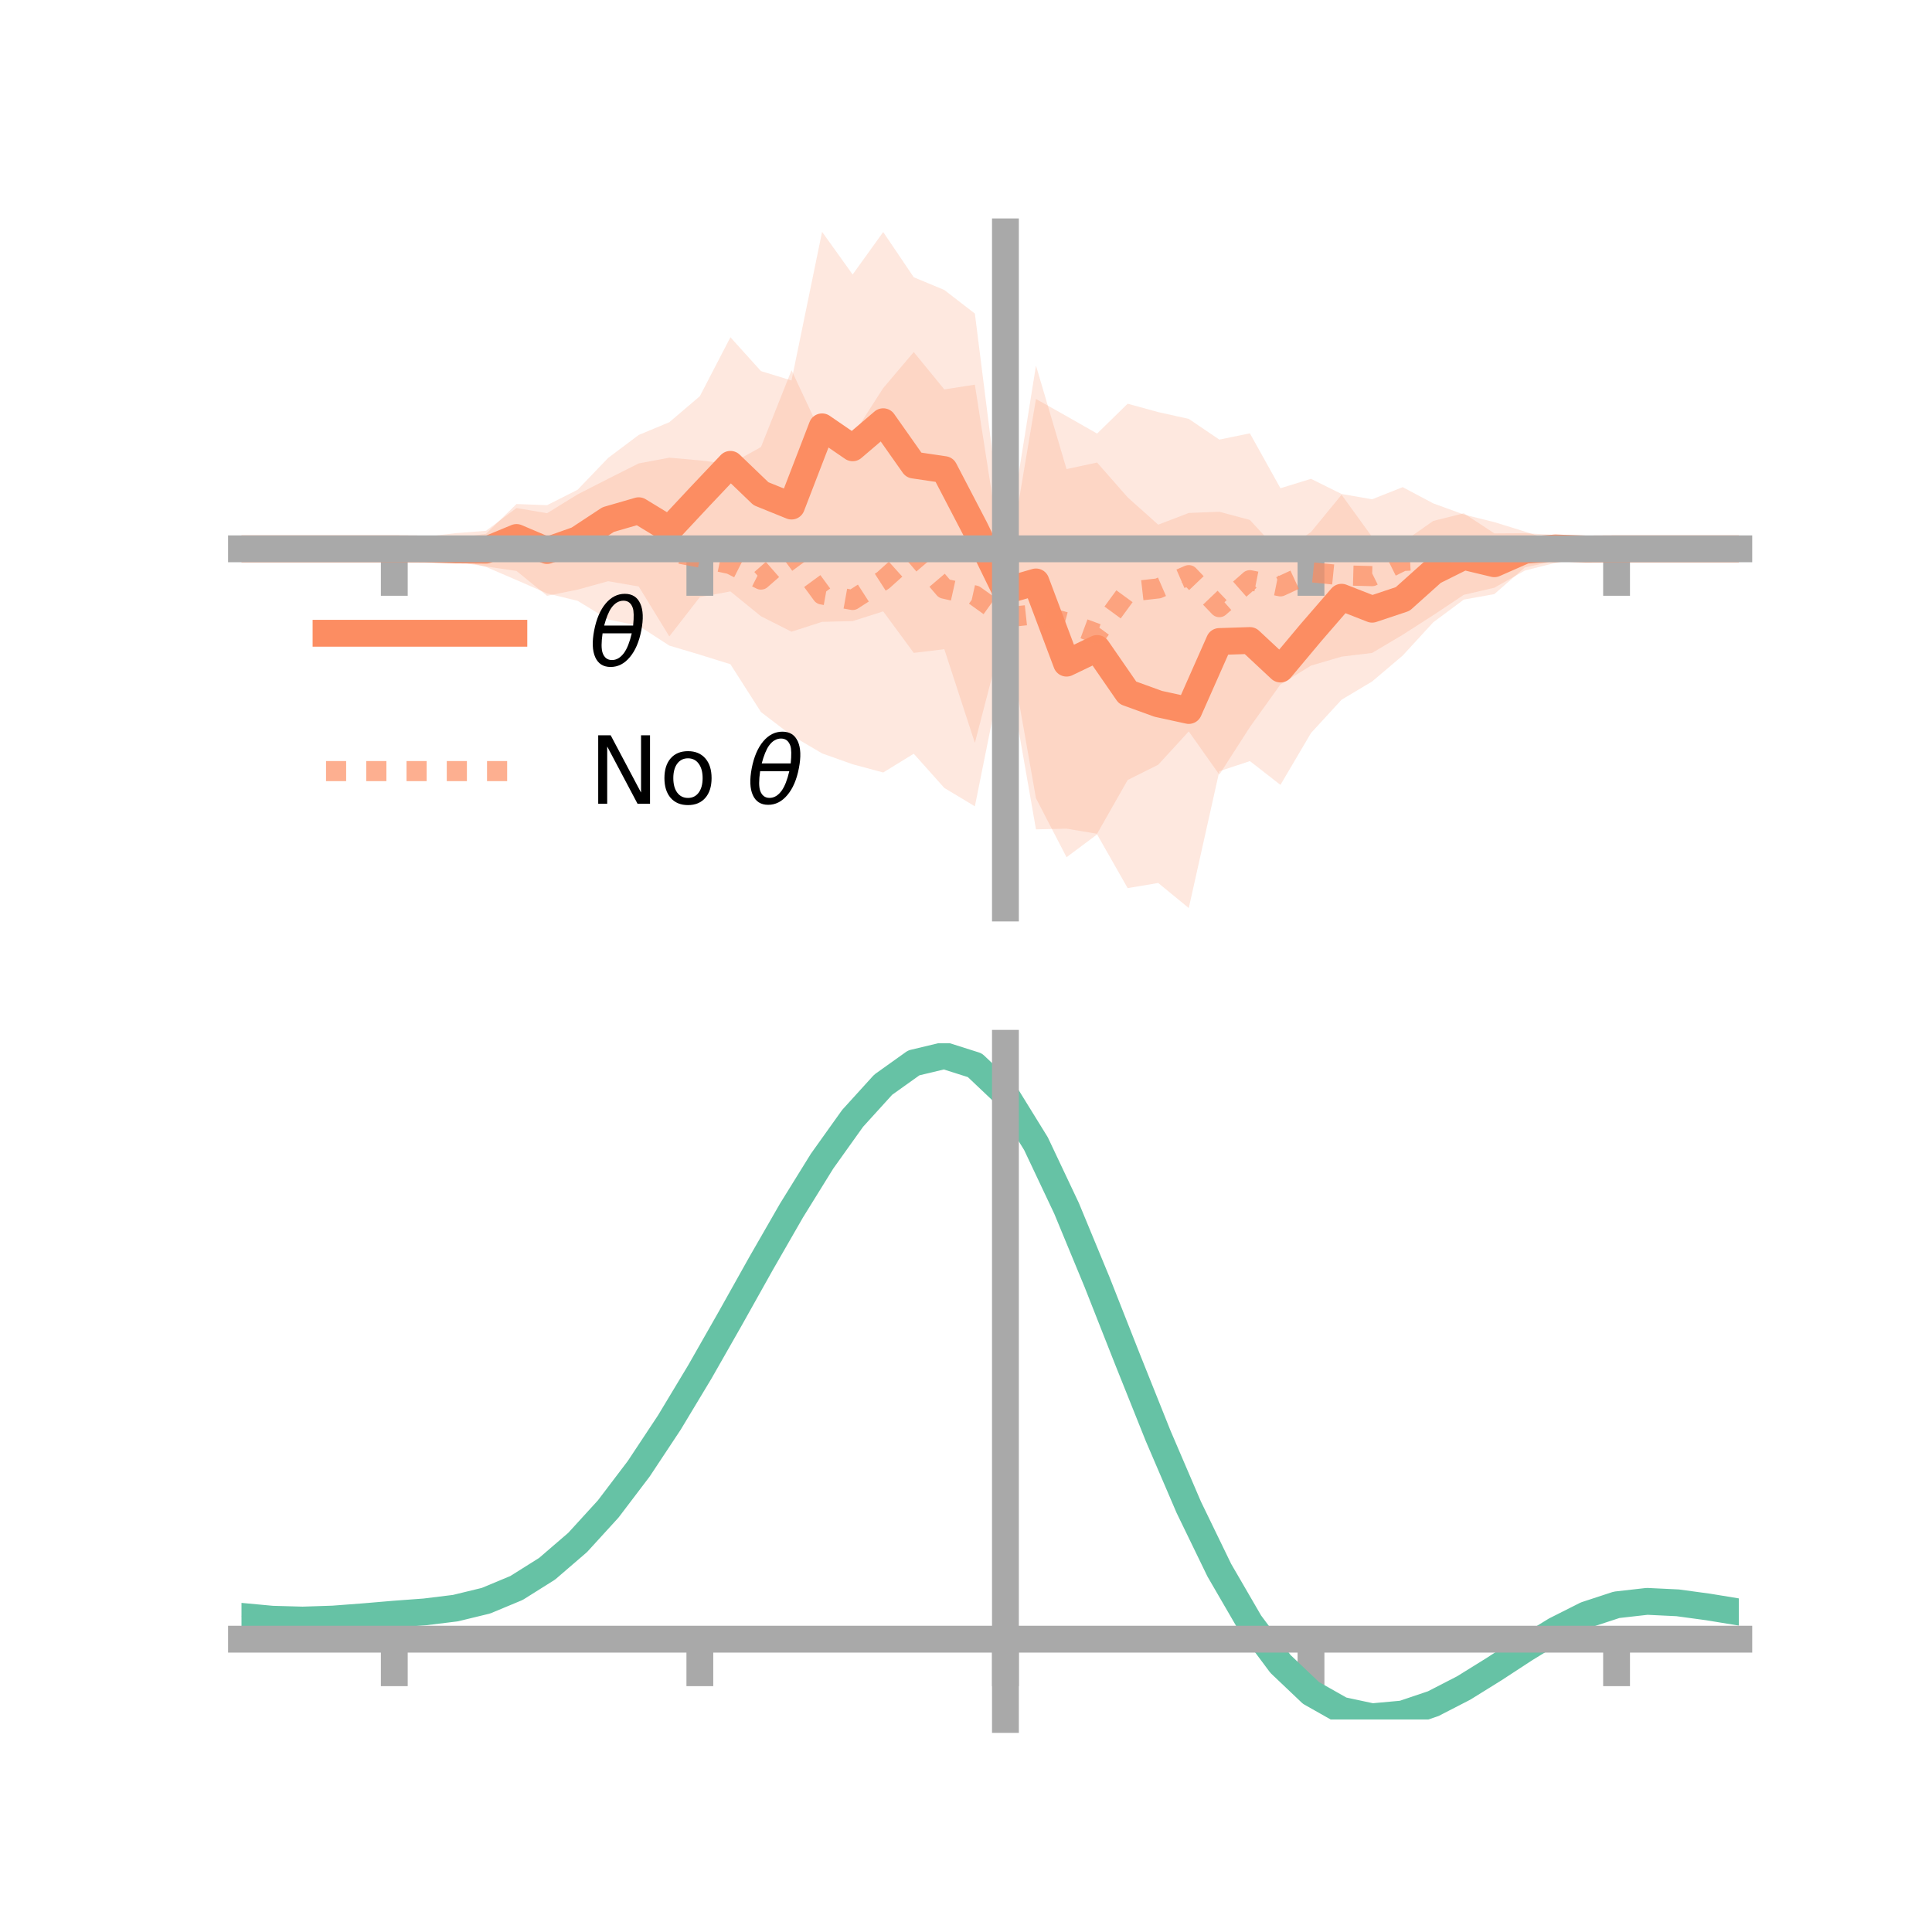<?xml version="1.0" encoding="utf-8" standalone="no"?>
<!DOCTYPE svg PUBLIC "-//W3C//DTD SVG 1.1//EN"
  "http://www.w3.org/Graphics/SVG/1.1/DTD/svg11.dtd">
<!-- Created with matplotlib (https://matplotlib.org/) -->
<svg height="144pt" version="1.1" viewBox="0 0 144 144" width="144pt" xmlns="http://www.w3.org/2000/svg" xmlns:xlink="http://www.w3.org/1999/xlink">
 <defs>
  <style type="text/css">*{stroke-linecap:butt;stroke-linejoin:round;}</style>
 </defs>
 <g id="figure_1">
  <g id="patch_1">
   <path d="M 0 144 
L 144 144 
L 144 0 
L 0 0 
z
" style="fill:none;"/>
  </g>
  <g id="axes_1">
   <g id="patch_2">
    <path d="M 18 67.68 
L 129.6 67.68 
L 129.6 17.28 
L 18 17.28 
z
" style="fill:none;"/>
   </g>
   <g id="PolyCollection_1">
    <path clip-path="url(#pca814203d2)" d="M 18 40.905 
L 18 40.905 
L 20.278 40.905 
L 22.555 40.905 
L 24.833 40.905 
L 27.11 40.905 
L 29.388 40.905 
L 31.665 40.697 
L 33.943 40.102 
L 36.22 39.79 
L 38.498 37.566 
L 40.776 37.653 
L 43.053 36.502 
L 45.331 34.129 
L 47.608 32.418 
L 49.886 31.471 
L 52.163 29.529 
L 54.441 25.137 
L 56.718 27.66 
L 58.996 28.358 
L 61.273 17.28 
L 63.551 20.46 
L 65.829 17.294 
L 68.106 20.665 
L 70.384 21.613 
L 72.661 23.372 
L 74.939 41.459 
L 77.216 27.251 
L 79.494 34.963 
L 81.771 34.475 
L 84.049 37.07 
L 86.327 39.106 
L 88.604 38.233 
L 90.882 38.143 
L 93.159 38.754 
L 95.437 41.229 
L 97.714 39.654 
L 99.992 36.876 
L 102.269 40.019 
L 104.547 40.427 
L 106.824 38.828 
L 109.102 38.256 
L 111.38 39.755 
L 113.657 39.741 
L 115.935 39.874 
L 118.212 40.684 
L 120.49 40.905 
L 122.767 40.905 
L 125.045 40.905 
L 127.322 40.905 
L 129.6 40.905 
L 129.6 40.905 
L 129.6 40.905 
L 127.322 40.905 
L 125.045 40.905 
L 122.767 40.905 
L 120.49 40.905 
L 118.212 41.153 
L 115.935 41.804 
L 113.657 42.29 
L 111.38 44.282 
L 109.102 44.689 
L 106.824 46.385 
L 104.547 48.864 
L 102.269 50.794 
L 99.992 52.154 
L 97.714 54.635 
L 95.437 58.501 
L 93.159 56.726 
L 90.882 57.484 
L 88.604 67.68 
L 86.327 65.812 
L 84.049 66.194 
L 81.771 62.193 
L 79.494 63.892 
L 77.216 59.497 
L 74.939 46.607 
L 72.661 55.371 
L 70.384 48.388 
L 68.106 48.662 
L 65.829 45.57 
L 63.551 46.294 
L 61.273 46.349 
L 58.996 47.083 
L 56.718 45.933 
L 54.441 44.082 
L 52.163 44.503 
L 49.886 47.435 
L 47.608 43.715 
L 45.331 43.32 
L 43.053 43.947 
L 40.776 44.409 
L 38.498 42.556 
L 36.22 42.221 
L 33.943 41.875 
L 31.665 41.14 
L 29.388 40.905 
L 27.11 40.905 
L 24.833 40.905 
L 22.555 40.905 
L 20.278 40.905 
L 18 40.905 
z
" style="fill:#fc8d62;fill-opacity:0.2;"/>
   </g>
   <g id="PolyCollection_2">
    <path clip-path="url(#pca814203d2)" d="M 18 40.905 
L 18 40.905 
L 20.278 40.905 
L 22.555 40.905 
L 24.833 40.905 
L 27.11 40.905 
L 29.388 40.905 
L 31.665 40.01 
L 33.943 39.741 
L 36.22 39.564 
L 38.498 37.865 
L 40.776 38.252 
L 43.053 36.847 
L 45.331 35.684 
L 47.608 34.539 
L 49.886 34.113 
L 52.163 34.315 
L 54.441 34.583 
L 56.718 33.322 
L 58.996 27.594 
L 61.273 32.461 
L 63.551 32.471 
L 65.829 28.926 
L 68.106 26.241 
L 70.384 29.025 
L 72.661 28.669 
L 74.939 43.256 
L 77.216 29.738 
L 79.494 31.017 
L 81.771 32.316 
L 84.049 30.09 
L 86.327 30.716 
L 88.604 31.222 
L 90.882 32.765 
L 93.159 32.299 
L 95.437 36.39 
L 97.714 35.689 
L 99.992 36.818 
L 102.269 37.215 
L 104.547 36.308 
L 106.824 37.518 
L 109.102 38.349 
L 111.38 38.917 
L 113.657 39.621 
L 115.935 40.366 
L 118.212 40.507 
L 120.49 40.905 
L 122.767 40.905 
L 125.045 40.905 
L 127.322 40.905 
L 129.6 40.905 
L 129.6 40.905 
L 129.6 40.905 
L 127.322 40.905 
L 125.045 40.905 
L 122.767 40.905 
L 120.49 40.905 
L 118.212 41.448 
L 115.935 41.949 
L 113.657 42.525 
L 111.38 43.805 
L 109.102 44.335 
L 106.824 45.853 
L 104.547 47.313 
L 102.269 48.666 
L 99.992 48.942 
L 97.714 49.611 
L 95.437 51.013 
L 93.159 54.193 
L 90.882 57.739 
L 88.604 54.516 
L 86.327 56.998 
L 84.049 58.139 
L 81.771 62.146 
L 79.494 61.763 
L 77.216 61.817 
L 74.939 48.788 
L 72.661 60.098 
L 70.384 58.729 
L 68.106 56.178 
L 65.829 57.577 
L 63.551 56.964 
L 61.273 56.154 
L 58.996 54.811 
L 56.718 53.071 
L 54.441 49.508 
L 52.163 48.797 
L 49.886 48.119 
L 47.608 46.642 
L 45.331 46.173 
L 43.053 44.782 
L 40.776 44.228 
L 38.498 43.234 
L 36.22 42.253 
L 33.943 41.662 
L 31.665 41.575 
L 29.388 40.905 
L 27.11 40.905 
L 24.833 40.905 
L 22.555 40.905 
L 20.278 40.905 
L 18 40.905 
z
" style="fill:#fc8d62;fill-opacity:0.2;"/>
   </g>
   <g id="matplotlib.axis_1">
    <g id="xtick_1">
     <g id="line2d_1">
      <defs>
       <path d="M 0 0 
L 0 3.5 
" id="mf228a876e1" style="stroke:#a9a9a9;stroke-width:2;"/>
      </defs>
      <g>
       <use style="fill:#a9a9a9;stroke:#a9a9a9;stroke-width:2;" x="29.388" xlink:href="#mf228a876e1" y="40.905"/>
      </g>
     </g>
    </g>
    <g id="xtick_2">
     <g id="line2d_2">
      <g>
       <use style="fill:#a9a9a9;stroke:#a9a9a9;stroke-width:2;" x="52.163" xlink:href="#mf228a876e1" y="40.905"/>
      </g>
     </g>
    </g>
    <g id="xtick_3">
     <g id="line2d_3">
      <g>
       <use style="fill:#a9a9a9;stroke:#a9a9a9;stroke-width:2;" x="74.939" xlink:href="#mf228a876e1" y="40.905"/>
      </g>
     </g>
    </g>
    <g id="xtick_4">
     <g id="line2d_4">
      <g>
       <use style="fill:#a9a9a9;stroke:#a9a9a9;stroke-width:2;" x="97.714" xlink:href="#mf228a876e1" y="40.905"/>
      </g>
     </g>
    </g>
    <g id="xtick_5">
     <g id="line2d_5">
      <g>
       <use style="fill:#a9a9a9;stroke:#a9a9a9;stroke-width:2;" x="120.49" xlink:href="#mf228a876e1" y="40.905"/>
      </g>
     </g>
    </g>
   </g>
   <g id="matplotlib.axis_2"/>
   <g id="line2d_6">
    <path clip-path="url(#pca814203d2)" d="M 18 40.905 
L 20.278 40.905 
L 22.555 40.905 
L 24.833 40.905 
L 27.11 40.905 
L 29.388 40.905 
L 31.665 40.918 
L 33.943 40.989 
L 36.22 41.006 
L 38.498 40.061 
L 40.776 41.031 
L 43.053 40.225 
L 45.331 38.725 
L 47.608 38.066 
L 49.886 39.453 
L 52.163 37.016 
L 54.441 34.61 
L 56.718 36.797 
L 58.996 37.72 
L 61.273 31.814 
L 63.551 33.377 
L 65.829 31.432 
L 68.106 34.664 
L 70.384 35.001 
L 72.661 39.371 
L 74.939 44.033 
L 77.216 43.374 
L 79.494 49.427 
L 81.771 48.334 
L 84.049 51.632 
L 86.327 52.459 
L 88.604 52.956 
L 90.882 47.814 
L 93.159 47.74 
L 95.437 49.865 
L 97.714 47.145 
L 99.992 44.515 
L 102.269 45.407 
L 104.547 44.646 
L 106.824 42.606 
L 109.102 41.472 
L 111.38 42.018 
L 113.657 41.015 
L 115.935 40.839 
L 118.212 40.918 
L 120.49 40.905 
L 122.767 40.905 
L 125.045 40.905 
L 127.322 40.905 
L 129.6 40.905 
" style="fill:none;stroke:#fc8d62;stroke-linecap:square;stroke-width:2;"/>
   </g>
   <g id="line2d_7">
    <path clip-path="url(#pca814203d2)" d="M 18 40.905 
L 20.278 40.905 
L 22.555 40.905 
L 24.833 40.905 
L 27.11 40.905 
L 29.388 40.905 
L 31.665 40.792 
L 33.943 40.701 
L 36.22 40.909 
L 38.498 40.549 
L 40.776 41.24 
L 43.053 40.814 
L 45.331 40.928 
L 47.608 40.59 
L 49.886 41.116 
L 52.163 41.556 
L 54.441 42.045 
L 56.718 43.197 
L 58.996 41.203 
L 61.273 44.308 
L 63.551 44.717 
L 65.829 43.251 
L 68.106 41.209 
L 70.384 43.877 
L 72.661 44.384 
L 74.939 46.022 
L 77.216 45.778 
L 79.494 46.39 
L 81.771 47.231 
L 84.049 44.115 
L 86.327 43.857 
L 88.604 42.869 
L 90.882 45.252 
L 93.159 43.246 
L 95.437 43.702 
L 97.714 42.65 
L 99.992 42.88 
L 102.269 42.941 
L 104.547 41.811 
L 106.824 41.685 
L 109.102 41.342 
L 111.38 41.361 
L 113.657 41.073 
L 115.935 41.158 
L 118.212 40.977 
L 120.49 40.905 
L 122.767 40.905 
L 125.045 40.905 
L 127.322 40.905 
L 129.6 40.905 
" style="fill:none;stroke:#fc8d62;stroke-dasharray:1.5,1.5;stroke-dashoffset:0;stroke-opacity:0.7;stroke-width:1.5;"/>
   </g>
   <g id="patch_3">
    <path d="M 74.939 67.68 
L 74.939 17.28 
" style="fill:none;stroke:#a9a9a9;stroke-linecap:square;stroke-linejoin:miter;stroke-width:2;"/>
   </g>
   <g id="patch_4">
    <path d="M 129.6 67.68 
L 129.6 17.28 
" style="fill:none;"/>
   </g>
   <g id="patch_5">
    <path d="M 18 40.905 
L 129.6 40.905 
" style="fill:none;stroke:#a9a9a9;stroke-linecap:square;stroke-linejoin:miter;stroke-width:2;"/>
   </g>
   <g id="patch_6">
    <path d="M 18 17.28 
L 129.6 17.28 
" style="fill:none;"/>
   </g>
   <g id="legend_1">
    <g id="line2d_8">
     <path d="M 24.3 47.2 
L 38.3 47.2 
" style="fill:none;stroke:#fc8d62;stroke-linecap:square;stroke-width:2;"/>
    </g>
    <g id="line2d_9"/>
    <g id="text_1">
     <!-- $\theta$ -->
     <g transform="translate(43.9 49.65)scale(0.07 -0.07)">
      <defs>
       <path d="M 45.516 34.672 
L 14.453 34.672 
Q 12.359 20.062 14.5 13.875 
Q 17.188 6.25 24.469 6.25 
Q 31.781 6.25 37.359 13.922 
Q 42.234 20.656 45.516 34.672 
z
M 47.016 42.969 
Q 48.344 56.844 46.625 61.719 
Q 43.953 69.438 36.766 69.438 
Q 29.297 69.438 23.828 61.812 
Q 19.531 55.672 16.156 42.969 
z
M 38.188 76.766 
Q 49.906 76.766 54.594 66.406 
Q 59.281 56.109 55.719 37.844 
Q 52.203 19.625 43.453 9.281 
Q 34.766 -1.125 23.047 -1.125 
Q 11.281 -1.125 6.641 9.281 
Q 2 19.625 5.516 37.844 
Q 9.078 56.109 17.719 66.406 
Q 26.422 76.766 38.188 76.766 
z
" id="DejaVuSans-Oblique-952"/>
      </defs>
      <use transform="translate(0 0.234)" xlink:href="#DejaVuSans-Oblique-952"/>
     </g>
    </g>
    <g id="line2d_10">
     <path d="M 24.3 57.474 
L 38.3 57.474 
" style="fill:none;stroke:#fc8d62;stroke-dasharray:1.5,1.5;stroke-dashoffset:0;stroke-opacity:0.7;stroke-width:1.5;"/>
    </g>
    <g id="line2d_11"/>
    <g id="text_2">
     <!-- No $\theta$ -->
     <g transform="translate(43.9 59.924)scale(0.07 -0.07)">
      <defs>
       <path d="M 9.812 72.906 
L 23.094 72.906 
L 55.422 11.922 
L 55.422 72.906 
L 64.984 72.906 
L 64.984 0 
L 51.703 0 
L 19.391 60.984 
L 19.391 0 
L 9.812 0 
z
" id="DejaVuSans-78"/>
       <path d="M 30.609 48.391 
Q 23.391 48.391 19.188 42.75 
Q 14.984 37.109 14.984 27.297 
Q 14.984 17.484 19.156 11.844 
Q 23.344 6.203 30.609 6.203 
Q 37.797 6.203 41.984 11.859 
Q 46.188 17.531 46.188 27.297 
Q 46.188 37.016 41.984 42.703 
Q 37.797 48.391 30.609 48.391 
z
M 30.609 56 
Q 42.328 56 49.016 48.375 
Q 55.719 40.766 55.719 27.297 
Q 55.719 13.875 49.016 6.219 
Q 42.328 -1.422 30.609 -1.422 
Q 18.844 -1.422 12.172 6.219 
Q 5.516 13.875 5.516 27.297 
Q 5.516 40.766 12.172 48.375 
Q 18.844 56 30.609 56 
z
" id="DejaVuSans-111"/>
       <path id="DejaVuSans-32"/>
      </defs>
      <use transform="translate(0 0.234)" xlink:href="#DejaVuSans-78"/>
      <use transform="translate(74.805 0.234)" xlink:href="#DejaVuSans-111"/>
      <use transform="translate(135.986 0.234)" xlink:href="#DejaVuSans-32"/>
      <use transform="translate(167.773 0.234)" xlink:href="#DejaVuSans-Oblique-952"/>
     </g>
    </g>
   </g>
  </g>
  <g id="axes_2">
   <g id="patch_7">
    <path d="M 18 128.16 
L 129.6 128.16 
L 129.6 77.76 
L 18 77.76 
z
" style="fill:none;"/>
   </g>
   <g id="PolyCollection_3">
    <path clip-path="url(#pf34a5ba692)" d="M 18 120.513 
L 18 120.436 
L 20.278 120.657 
L 22.555 120.721 
L 24.833 120.638 
L 27.11 120.456 
L 29.388 120.254 
L 31.665 120.08 
L 33.943 119.795 
L 36.22 119.236 
L 38.498 118.277 
L 40.776 116.825 
L 43.053 114.829 
L 45.331 112.281 
L 47.608 109.213 
L 49.886 105.694 
L 52.163 101.824 
L 54.441 97.734 
L 56.718 93.577 
L 58.996 89.528 
L 61.273 85.777 
L 63.551 82.523 
L 65.829 79.968 
L 68.106 78.314 
L 70.384 77.76 
L 72.661 78.494 
L 74.939 80.687 
L 77.216 84.426 
L 79.494 89.312 
L 81.771 94.896 
L 84.049 100.759 
L 86.327 106.536 
L 88.604 111.926 
L 90.882 116.695 
L 93.159 120.679 
L 95.437 123.78 
L 97.714 125.966 
L 99.992 127.266 
L 102.269 127.757 
L 104.547 127.554 
L 106.824 126.797 
L 109.102 125.641 
L 111.38 124.249 
L 113.657 122.785 
L 115.935 121.409 
L 118.212 120.274 
L 120.49 119.531 
L 122.767 119.277 
L 125.045 119.392 
L 127.322 119.712 
L 129.6 120.097 
L 129.6 120.199 
L 129.6 120.199 
L 127.322 119.839 
L 125.045 119.539 
L 122.767 119.436 
L 120.49 119.696 
L 118.212 120.448 
L 115.935 121.609 
L 113.657 123.027 
L 111.38 124.539 
L 109.102 125.976 
L 106.824 127.167 
L 104.547 127.946 
L 102.269 128.16 
L 99.992 127.677 
L 97.714 126.397 
L 95.437 124.258 
L 93.159 121.241 
L 90.882 117.378 
L 88.604 112.758 
L 86.327 107.534 
L 84.049 101.93 
L 81.771 96.237 
L 79.494 90.811 
L 77.216 86.06 
L 74.939 82.425 
L 72.661 80.299 
L 70.384 79.59 
L 68.106 80.127 
L 65.829 81.724 
L 63.551 84.185 
L 61.273 87.314 
L 58.996 90.913 
L 56.718 94.792 
L 54.441 98.768 
L 52.163 102.676 
L 49.886 106.371 
L 47.608 109.731 
L 45.331 112.663 
L 43.053 115.105 
L 40.776 117.028 
L 38.498 118.44 
L 36.22 119.38 
L 33.943 119.927 
L 31.665 120.202 
L 29.388 120.363 
L 27.11 120.55 
L 24.833 120.712 
L 22.555 120.78 
L 20.278 120.715 
L 18 120.513 
z
" style="fill:#66c2a5;fill-opacity:0.2;"/>
   </g>
   <g id="matplotlib.axis_3">
    <g id="xtick_6">
     <g id="line2d_12">
      <g>
       <use style="fill:#a9a9a9;stroke:#a9a9a9;stroke-width:2;" x="29.388" xlink:href="#mf228a876e1" y="122.174"/>
      </g>
     </g>
    </g>
    <g id="xtick_7">
     <g id="line2d_13">
      <g>
       <use style="fill:#a9a9a9;stroke:#a9a9a9;stroke-width:2;" x="52.163" xlink:href="#mf228a876e1" y="122.174"/>
      </g>
     </g>
    </g>
    <g id="xtick_8">
     <g id="line2d_14">
      <g>
       <use style="fill:#a9a9a9;stroke:#a9a9a9;stroke-width:2;" x="74.939" xlink:href="#mf228a876e1" y="122.174"/>
      </g>
     </g>
    </g>
    <g id="xtick_9">
     <g id="line2d_15">
      <g>
       <use style="fill:#a9a9a9;stroke:#a9a9a9;stroke-width:2;" x="97.714" xlink:href="#mf228a876e1" y="122.174"/>
      </g>
     </g>
    </g>
    <g id="xtick_10">
     <g id="line2d_16">
      <g>
       <use style="fill:#a9a9a9;stroke:#a9a9a9;stroke-width:2;" x="120.49" xlink:href="#mf228a876e1" y="122.174"/>
      </g>
     </g>
    </g>
   </g>
   <g id="matplotlib.axis_4"/>
   <g id="line2d_17">
    <path clip-path="url(#pf34a5ba692)" d="M 18 120.474 
L 20.278 120.686 
L 22.555 120.75 
L 24.833 120.675 
L 27.11 120.503 
L 29.388 120.309 
L 31.665 120.141 
L 33.943 119.861 
L 36.22 119.308 
L 38.498 118.359 
L 40.776 116.927 
L 43.053 114.967 
L 45.331 112.472 
L 47.608 109.472 
L 49.886 106.032 
L 52.163 102.25 
L 54.441 98.251 
L 56.718 94.184 
L 58.996 90.221 
L 61.273 86.546 
L 63.551 83.354 
L 65.829 80.846 
L 68.106 79.221 
L 70.384 78.675 
L 72.661 79.397 
L 74.939 81.556 
L 77.216 85.243 
L 79.494 90.062 
L 81.771 95.567 
L 84.049 101.344 
L 86.327 107.035 
L 88.604 112.342 
L 90.882 117.037 
L 93.159 120.96 
L 95.437 124.019 
L 97.714 126.182 
L 99.992 127.471 
L 102.269 127.958 
L 104.547 127.75 
L 106.824 126.982 
L 109.102 125.809 
L 111.38 124.394 
L 113.657 122.906 
L 115.935 121.509 
L 118.212 120.361 
L 120.49 119.614 
L 122.767 119.356 
L 125.045 119.465 
L 127.322 119.775 
L 129.6 120.148 
" style="fill:none;stroke:#66c2a5;stroke-linecap:square;stroke-width:2;"/>
   </g>
   <g id="patch_8">
    <path d="M 74.939 128.16 
L 74.939 77.76 
" style="fill:none;stroke:#a9a9a9;stroke-linecap:square;stroke-linejoin:miter;stroke-width:2;"/>
   </g>
   <g id="patch_9">
    <path d="M 129.6 128.16 
L 129.6 77.76 
" style="fill:none;"/>
   </g>
   <g id="patch_10">
    <path d="M 18 122.174 
L 129.6 122.174 
" style="fill:none;stroke:#a9a9a9;stroke-linecap:square;stroke-linejoin:miter;stroke-width:2;"/>
   </g>
   <g id="patch_11">
    <path d="M 18 77.76 
L 129.6 77.76 
" style="fill:none;"/>
   </g>
  </g>
 </g>
 <defs>
  <clipPath id="pca814203d2">
   <rect height="50.4" width="111.6" x="18" y="17.28"/>
  </clipPath>
  <clipPath id="pf34a5ba692">
   <rect height="50.4" width="111.6" x="18" y="77.76"/>
  </clipPath>
 </defs>
</svg>
